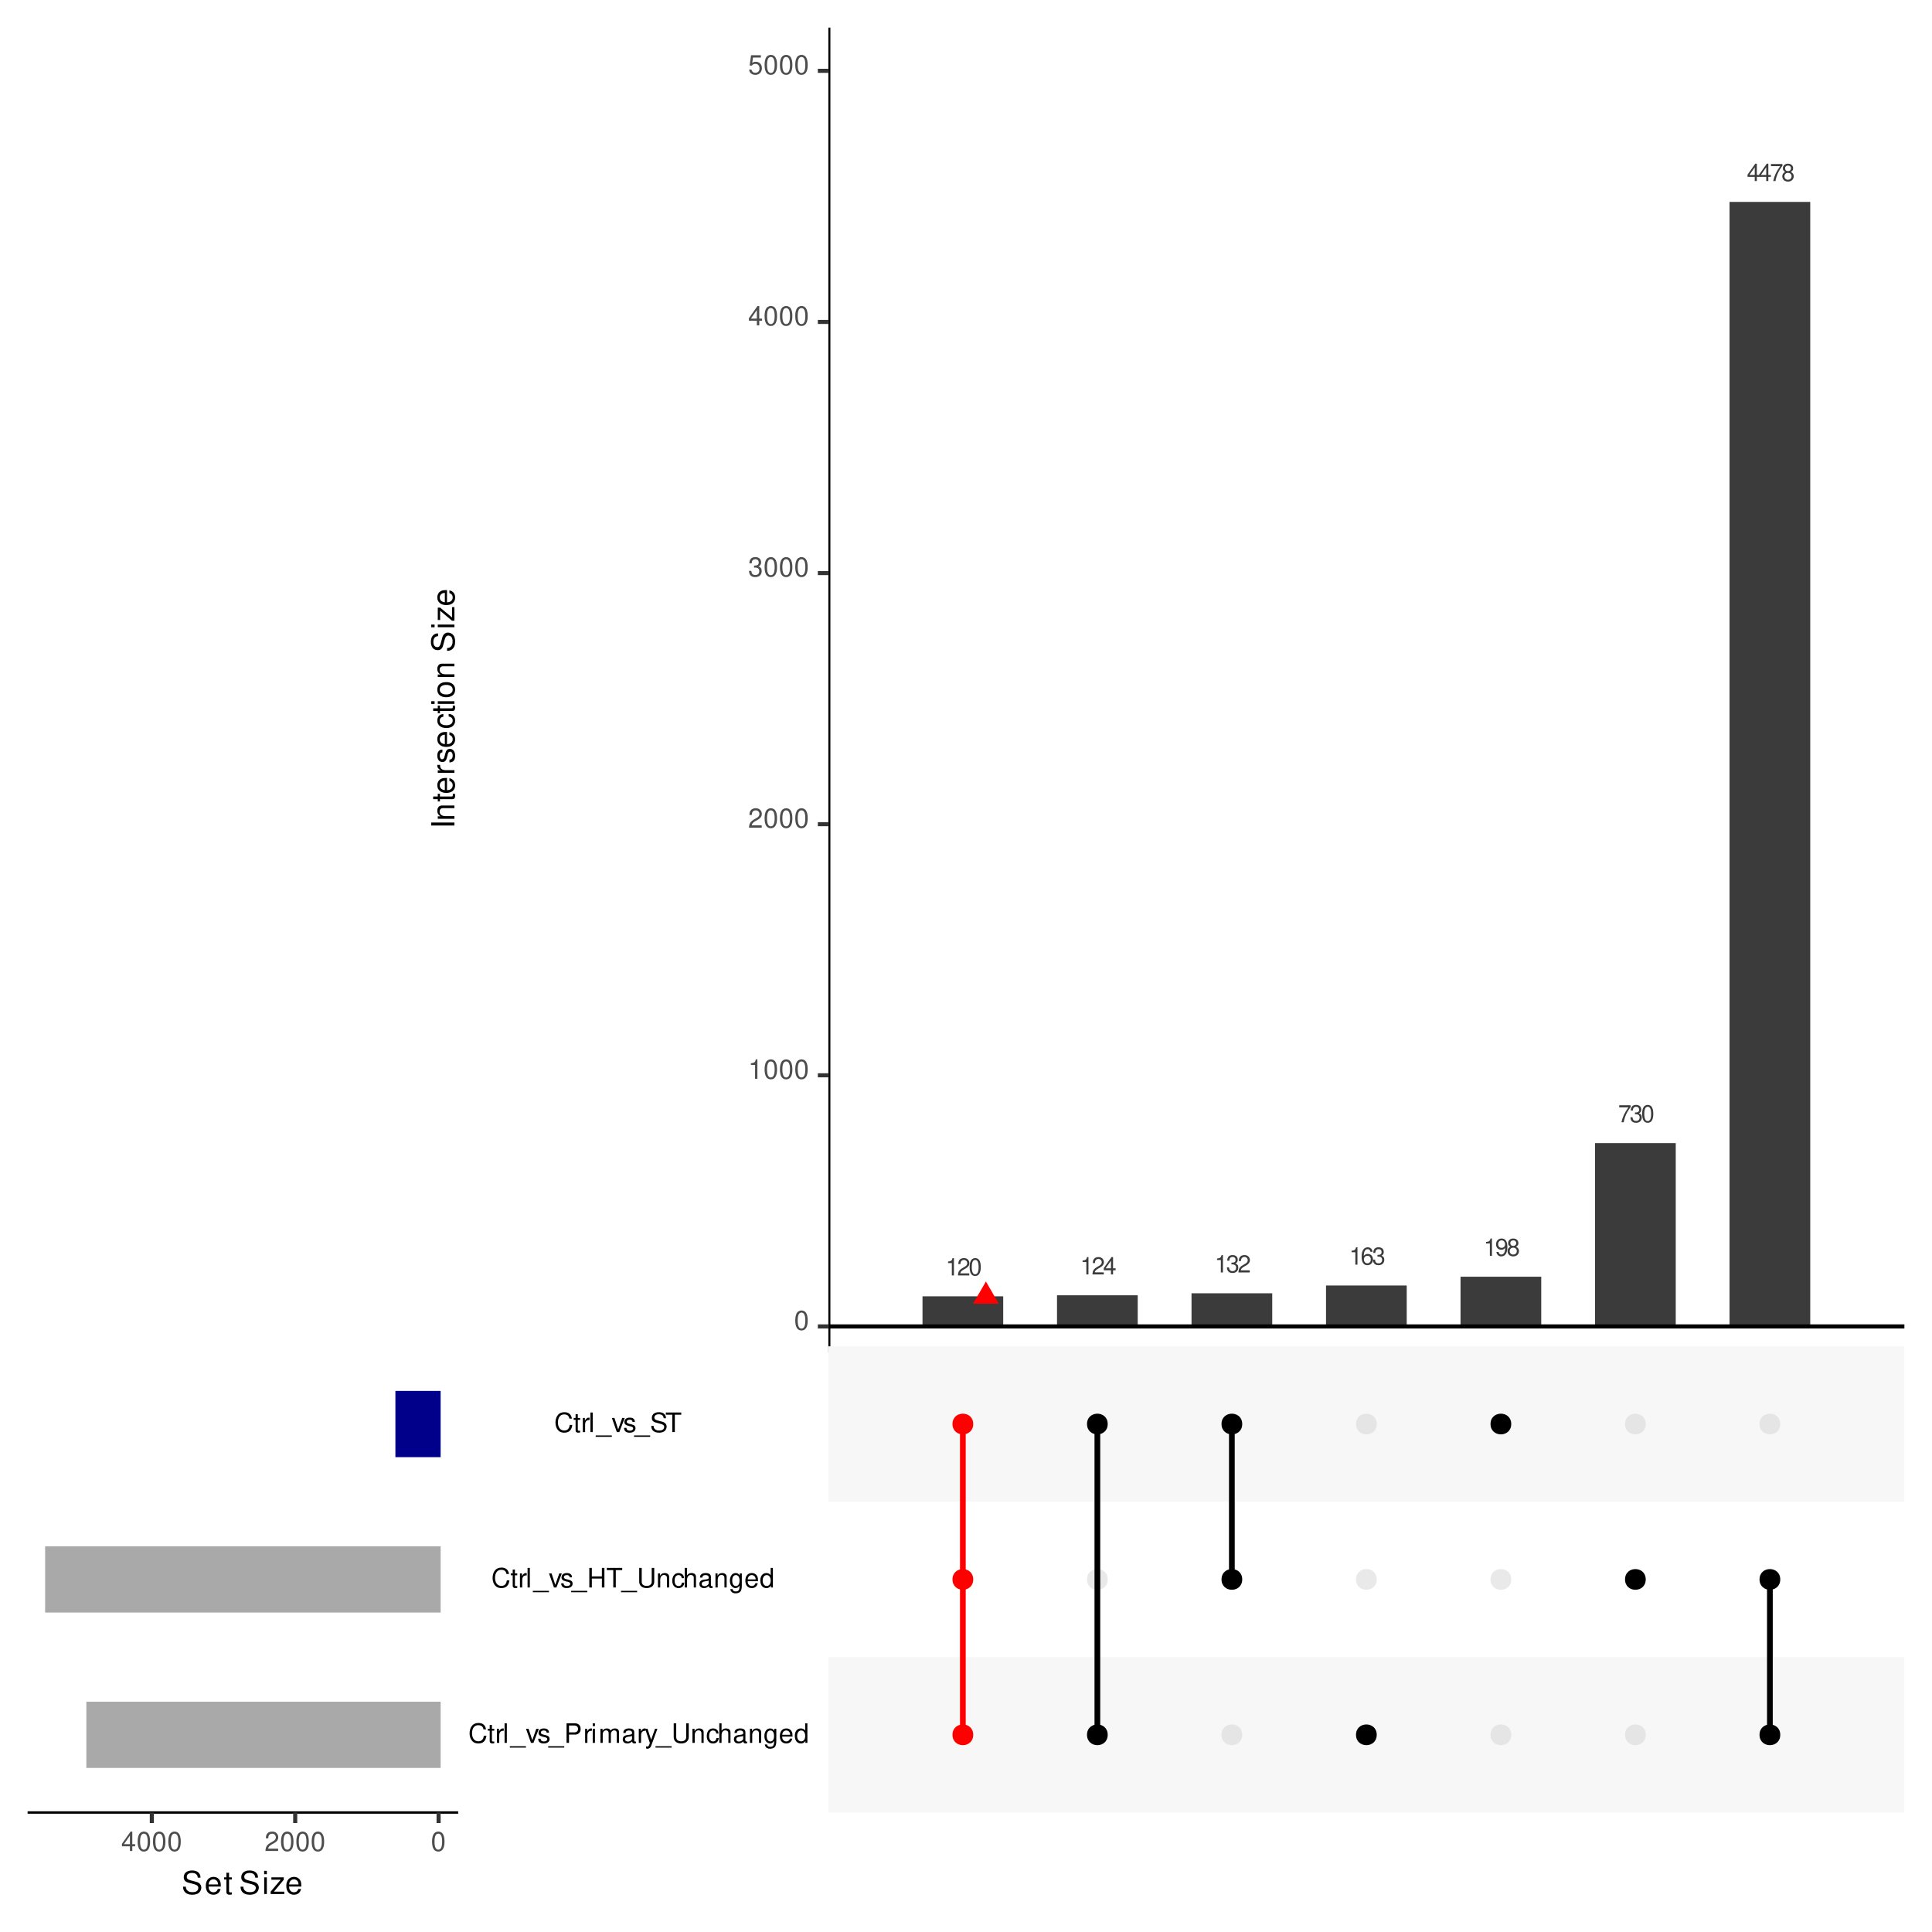 <?xml version="1.0" encoding="UTF-8"?>
<svg xmlns="http://www.w3.org/2000/svg" xmlns:xlink="http://www.w3.org/1999/xlink" width="504pt" height="504pt" viewBox="0 0 504 504" version="1.1">
<defs>
<g>
<symbol overflow="visible" id="glyph0-0">
<path style="stroke:none;" d=""/>
</symbol>
<symbol overflow="visible" id="glyph0-1">
<path style="stroke:none;" d="M 1.625 -3.234 L 1.625 0 L 2.172 0 L 2.172 -4.531 L 1.812 -4.531 C 1.609 -3.828 1.484 -3.734 0.641 -3.625 L 0.641 -3.234 Z M 1.625 -3.234 "/>
</symbol>
<symbol overflow="visible" id="glyph0-2">
<path style="stroke:none;" d="M 3.172 -0.547 L 0.828 -0.547 C 0.891 -0.922 1.094 -1.156 1.641 -1.484 L 2.266 -1.844 C 2.875 -2.188 3.203 -2.656 3.203 -3.203 C 3.203 -3.578 3.047 -3.938 2.781 -4.172 C 2.531 -4.422 2.203 -4.531 1.781 -4.531 C 1.219 -4.531 0.797 -4.328 0.547 -3.938 C 0.391 -3.703 0.328 -3.422 0.312 -2.969 L 0.859 -2.969 C 0.891 -3.266 0.922 -3.453 1 -3.609 C 1.141 -3.875 1.422 -4.047 1.766 -4.047 C 2.266 -4.047 2.641 -3.688 2.641 -3.203 C 2.641 -2.828 2.438 -2.516 2.031 -2.297 L 1.453 -1.953 C 0.531 -1.422 0.266 -1 0.219 0 L 3.172 0 Z M 3.172 -0.547 "/>
</symbol>
<symbol overflow="visible" id="glyph0-3">
<path style="stroke:none;" d="M 1.719 -4.531 C 1.312 -4.531 0.938 -4.344 0.703 -4.031 C 0.406 -3.641 0.266 -3.031 0.266 -2.188 C 0.266 -0.672 0.766 0.141 1.719 0.141 C 2.656 0.141 3.172 -0.672 3.172 -2.156 C 3.172 -3.031 3.031 -3.625 2.75 -4.031 C 2.516 -4.344 2.141 -4.531 1.719 -4.531 Z M 1.719 -4.047 C 2.312 -4.047 2.609 -3.438 2.609 -2.203 C 2.609 -0.922 2.328 -0.312 1.703 -0.312 C 1.125 -0.312 0.828 -0.938 0.828 -2.188 C 0.828 -3.438 1.125 -4.047 1.719 -4.047 Z M 1.719 -4.047 "/>
</symbol>
<symbol overflow="visible" id="glyph0-4">
<path style="stroke:none;" d="M 2.047 -1.094 L 2.047 0 L 2.594 0 L 2.594 -1.094 L 3.266 -1.094 L 3.266 -1.594 L 2.594 -1.594 L 2.594 -4.531 L 2.188 -4.531 L 0.172 -1.672 L 0.172 -1.094 Z M 2.047 -1.594 L 0.656 -1.594 L 2.047 -3.594 Z M 2.047 -1.594 "/>
</symbol>
<symbol overflow="visible" id="glyph0-5">
<path style="stroke:none;" d="M 1.391 -2.094 L 1.688 -2.094 C 2.281 -2.094 2.609 -1.797 2.609 -1.266 C 2.609 -0.688 2.266 -0.344 1.688 -0.344 C 1.078 -0.344 0.797 -0.656 0.75 -1.312 L 0.203 -1.312 C 0.219 -0.953 0.281 -0.719 0.391 -0.516 C 0.625 -0.078 1.062 0.141 1.672 0.141 C 2.578 0.141 3.172 -0.406 3.172 -1.266 C 3.172 -1.844 2.953 -2.156 2.422 -2.344 C 2.828 -2.516 3.031 -2.828 3.031 -3.281 C 3.031 -4.062 2.531 -4.531 1.688 -4.531 C 0.797 -4.531 0.312 -4.031 0.297 -3.062 L 0.844 -3.062 C 0.859 -3.344 0.875 -3.5 0.953 -3.641 C 1.078 -3.891 1.344 -4.047 1.688 -4.047 C 2.188 -4.047 2.469 -3.75 2.469 -3.266 C 2.469 -2.938 2.359 -2.75 2.125 -2.641 C 1.969 -2.578 1.766 -2.562 1.391 -2.547 Z M 1.391 -2.094 "/>
</symbol>
<symbol overflow="visible" id="glyph0-6">
<path style="stroke:none;" d="M 3.125 -3.359 C 3.016 -4.094 2.531 -4.531 1.859 -4.531 C 1.375 -4.531 0.938 -4.297 0.672 -3.891 C 0.391 -3.438 0.266 -2.891 0.266 -2.062 C 0.266 -1.297 0.375 -0.828 0.641 -0.422 C 0.891 -0.047 1.266 0.141 1.766 0.141 C 2.609 0.141 3.219 -0.484 3.219 -1.375 C 3.219 -2.203 2.656 -2.797 1.859 -2.797 C 1.422 -2.797 1.078 -2.625 0.828 -2.297 C 0.844 -3.422 1.188 -4.047 1.828 -4.047 C 2.219 -4.047 2.484 -3.797 2.562 -3.359 Z M 1.781 -2.312 C 2.312 -2.312 2.656 -1.938 2.656 -1.328 C 2.656 -0.766 2.281 -0.344 1.766 -0.344 C 1.25 -0.344 0.859 -0.781 0.859 -1.359 C 0.859 -1.922 1.234 -2.312 1.781 -2.312 Z M 1.781 -2.312 "/>
</symbol>
<symbol overflow="visible" id="glyph0-7">
<path style="stroke:none;" d="M 0.328 -1.031 C 0.438 -0.297 0.922 0.141 1.594 0.141 C 2.094 0.141 2.531 -0.094 2.781 -0.5 C 3.062 -0.953 3.188 -1.5 3.188 -2.312 C 3.188 -3.078 3.078 -3.562 2.812 -3.969 C 2.562 -4.328 2.188 -4.531 1.688 -4.531 C 0.844 -4.531 0.234 -3.891 0.234 -3.016 C 0.234 -2.188 0.797 -1.594 1.609 -1.594 C 2.031 -1.594 2.344 -1.75 2.625 -2.094 C 2.609 -0.969 2.266 -0.344 1.625 -0.344 C 1.234 -0.344 0.969 -0.594 0.891 -1.031 Z M 1.688 -4.047 C 2.203 -4.047 2.594 -3.609 2.594 -3.031 C 2.594 -2.469 2.219 -2.094 1.672 -2.094 C 1.141 -2.094 0.797 -2.469 0.797 -3.062 C 0.797 -3.641 1.172 -4.047 1.688 -4.047 Z M 1.688 -4.047 "/>
</symbol>
<symbol overflow="visible" id="glyph0-8">
<path style="stroke:none;" d="M 2.453 -2.391 C 2.906 -2.672 3.062 -2.891 3.062 -3.328 C 3.062 -4.031 2.516 -4.531 1.719 -4.531 C 0.938 -4.531 0.391 -4.031 0.391 -3.328 C 0.391 -2.891 0.531 -2.672 0.984 -2.391 C 0.484 -2.125 0.234 -1.766 0.234 -1.266 C 0.234 -0.438 0.844 0.141 1.719 0.141 C 2.594 0.141 3.219 -0.438 3.219 -1.266 C 3.219 -1.766 2.969 -2.125 2.453 -2.391 Z M 1.719 -4.047 C 2.188 -4.047 2.5 -3.766 2.5 -3.312 C 2.5 -2.875 2.188 -2.594 1.719 -2.594 C 1.25 -2.594 0.953 -2.875 0.953 -3.328 C 0.953 -3.766 1.25 -4.047 1.719 -4.047 Z M 1.719 -2.141 C 2.281 -2.141 2.656 -1.766 2.656 -1.25 C 2.656 -0.703 2.281 -0.344 1.703 -0.344 C 1.172 -0.344 0.797 -0.719 0.797 -1.234 C 0.797 -1.781 1.172 -2.141 1.719 -2.141 Z M 1.719 -2.141 "/>
</symbol>
<symbol overflow="visible" id="glyph0-9">
<path style="stroke:none;" d="M 3.266 -4.438 L 0.281 -4.438 L 0.281 -3.891 L 2.688 -3.891 C 1.625 -2.391 1.203 -1.453 0.859 0 L 1.453 0 C 1.703 -1.422 2.25 -2.641 3.266 -3.984 Z M 3.266 -4.438 "/>
</symbol>
<symbol overflow="visible" id="glyph1-0">
<path style="stroke:none;" d=""/>
</symbol>
<symbol overflow="visible" id="glyph1-1">
<path style="stroke:none;" d="M 1.922 -5.062 C 1.469 -5.062 1.047 -4.844 0.781 -4.516 C 0.469 -4.062 0.297 -3.391 0.297 -2.453 C 0.297 -0.734 0.859 0.156 1.922 0.156 C 2.969 0.156 3.547 -0.734 3.547 -2.406 C 3.547 -3.391 3.391 -4.047 3.062 -4.516 C 2.812 -4.859 2.391 -5.062 1.922 -5.062 Z M 1.922 -4.516 C 2.594 -4.516 2.922 -3.844 2.922 -2.469 C 2.922 -1.016 2.594 -0.344 1.906 -0.344 C 1.266 -0.344 0.938 -1.047 0.938 -2.438 C 0.938 -3.844 1.266 -4.516 1.922 -4.516 Z M 1.922 -4.516 "/>
</symbol>
<symbol overflow="visible" id="glyph1-2">
<path style="stroke:none;" d="M 1.812 -3.609 L 1.812 0 L 2.422 0 L 2.422 -5.062 L 2.016 -5.062 C 1.812 -4.281 1.672 -4.172 0.719 -4.047 L 0.719 -3.609 Z M 1.812 -3.609 "/>
</symbol>
<symbol overflow="visible" id="glyph1-3">
<path style="stroke:none;" d="M 3.547 -0.609 L 0.938 -0.609 C 1 -1.031 1.219 -1.297 1.828 -1.672 L 2.531 -2.062 C 3.219 -2.438 3.578 -2.969 3.578 -3.578 C 3.578 -4 3.406 -4.391 3.109 -4.672 C 2.828 -4.938 2.453 -5.062 1.984 -5.062 C 1.359 -5.062 0.891 -4.844 0.609 -4.406 C 0.438 -4.141 0.359 -3.828 0.344 -3.312 L 0.969 -3.312 C 0.984 -3.656 1.031 -3.859 1.109 -4.031 C 1.281 -4.328 1.594 -4.516 1.969 -4.516 C 2.531 -4.516 2.953 -4.109 2.953 -3.562 C 2.953 -3.156 2.719 -2.812 2.281 -2.562 L 1.625 -2.188 C 0.594 -1.594 0.297 -1.109 0.234 0 L 3.547 0 Z M 3.547 -0.609 "/>
</symbol>
<symbol overflow="visible" id="glyph1-4">
<path style="stroke:none;" d="M 1.547 -2.328 L 1.891 -2.328 C 2.562 -2.328 2.906 -2.016 2.906 -1.406 C 2.906 -0.766 2.531 -0.391 1.891 -0.391 C 1.219 -0.391 0.875 -0.734 0.844 -1.469 L 0.219 -1.469 C 0.25 -1.062 0.328 -0.797 0.438 -0.578 C 0.703 -0.078 1.188 0.156 1.859 0.156 C 2.891 0.156 3.547 -0.453 3.547 -1.406 C 3.547 -2.062 3.297 -2.406 2.703 -2.625 C 3.156 -2.812 3.391 -3.156 3.391 -3.672 C 3.391 -4.531 2.828 -5.062 1.891 -5.062 C 0.875 -5.062 0.344 -4.5 0.328 -3.438 L 0.938 -3.438 C 0.953 -3.734 0.984 -3.906 1.062 -4.062 C 1.203 -4.359 1.5 -4.516 1.891 -4.516 C 2.438 -4.516 2.766 -4.188 2.766 -3.641 C 2.766 -3.297 2.641 -3.078 2.359 -2.953 C 2.203 -2.891 1.969 -2.859 1.547 -2.844 Z M 1.547 -2.328 "/>
</symbol>
<symbol overflow="visible" id="glyph1-5">
<path style="stroke:none;" d="M 2.281 -1.219 L 2.281 0 L 2.906 0 L 2.906 -1.219 L 3.641 -1.219 L 3.641 -1.781 L 2.906 -1.781 L 2.906 -5.062 L 2.453 -5.062 L 0.203 -1.875 L 0.203 -1.219 Z M 2.281 -1.781 L 0.734 -1.781 L 2.281 -4.016 Z M 2.281 -1.781 "/>
</symbol>
<symbol overflow="visible" id="glyph1-6">
<path style="stroke:none;" d="M 3.328 -4.969 L 0.766 -4.969 L 0.406 -2.266 L 0.969 -2.266 C 1.25 -2.609 1.484 -2.719 1.891 -2.719 C 2.547 -2.719 2.969 -2.266 2.969 -1.531 C 2.969 -0.812 2.547 -0.391 1.875 -0.391 C 1.344 -0.391 1.016 -0.656 0.859 -1.219 L 0.25 -1.219 C 0.328 -0.812 0.406 -0.609 0.547 -0.438 C 0.828 -0.062 1.328 0.156 1.891 0.156 C 2.891 0.156 3.594 -0.562 3.594 -1.609 C 3.594 -2.594 2.938 -3.266 1.984 -3.266 C 1.641 -3.266 1.359 -3.172 1.078 -2.969 L 1.266 -4.359 L 3.328 -4.359 Z M 3.328 -4.969 "/>
</symbol>
<symbol overflow="visible" id="glyph1-7">
<path style="stroke:none;" d="M 4.641 -3.516 C 4.438 -4.641 3.781 -5.188 2.672 -5.188 C 1.984 -5.188 1.422 -4.969 1.047 -4.547 C 0.594 -4.047 0.344 -3.312 0.344 -2.484 C 0.344 -1.656 0.594 -0.938 1.078 -0.438 C 1.469 -0.031 1.969 0.156 2.641 0.156 C 3.891 0.156 4.578 -0.516 4.734 -1.859 L 4.062 -1.859 C 4.016 -1.516 3.938 -1.281 3.844 -1.078 C 3.625 -0.656 3.188 -0.406 2.641 -0.406 C 1.625 -0.406 0.984 -1.219 0.984 -2.5 C 0.984 -3.812 1.594 -4.609 2.594 -4.609 C 3 -4.609 3.391 -4.5 3.594 -4.297 C 3.781 -4.109 3.891 -3.906 3.969 -3.516 Z M 4.641 -3.516 "/>
</symbol>
<symbol overflow="visible" id="glyph1-8">
<path style="stroke:none;" d="M 1.781 -3.672 L 1.172 -3.672 L 1.172 -4.672 L 0.594 -4.672 L 0.594 -3.672 L 0.094 -3.672 L 0.094 -3.188 L 0.594 -3.188 L 0.594 -0.422 C 0.594 -0.047 0.844 0.156 1.297 0.156 C 1.453 0.156 1.578 0.141 1.781 0.109 L 1.781 -0.375 C 1.688 -0.359 1.609 -0.344 1.5 -0.344 C 1.25 -0.344 1.172 -0.422 1.172 -0.672 L 1.172 -3.188 L 1.781 -3.188 Z M 1.781 -3.672 "/>
</symbol>
<symbol overflow="visible" id="glyph1-9">
<path style="stroke:none;" d="M 0.484 -3.672 L 0.484 0 L 1.078 0 L 1.078 -1.906 C 1.078 -2.781 1.438 -3.172 2.25 -3.156 L 2.25 -3.75 C 2.156 -3.766 2.094 -3.766 2.016 -3.766 C 1.641 -3.766 1.359 -3.547 1.016 -3 L 1.016 -3.672 Z M 0.484 -3.672 "/>
</symbol>
<symbol overflow="visible" id="glyph1-10">
<path style="stroke:none;" d="M 1.062 -5.109 L 0.469 -5.109 L 0.469 0 L 1.062 0 Z M 1.062 -5.109 "/>
</symbol>
<symbol overflow="visible" id="glyph1-11">
<path style="stroke:none;" d="M 4.047 0.875 L -0.156 0.875 L -0.156 1.234 L 4.047 1.234 Z M 4.047 0.875 "/>
</symbol>
<symbol overflow="visible" id="glyph1-12">
<path style="stroke:none;" d="M 2 0 L 3.406 -3.672 L 2.75 -3.672 L 1.703 -0.688 L 0.734 -3.672 L 0.062 -3.672 L 1.359 0 Z M 2 0 "/>
</symbol>
<symbol overflow="visible" id="glyph1-13">
<path style="stroke:none;" d="M 3.062 -2.641 C 3.062 -3.359 2.578 -3.766 1.734 -3.766 C 0.875 -3.766 0.328 -3.328 0.328 -2.656 C 0.328 -2.078 0.625 -1.812 1.484 -1.594 L 2.031 -1.469 C 2.438 -1.359 2.609 -1.219 2.609 -0.953 C 2.609 -0.609 2.266 -0.375 1.75 -0.375 C 1.438 -0.375 1.172 -0.469 1.016 -0.625 C 0.938 -0.734 0.891 -0.828 0.859 -1.094 L 0.234 -1.094 C 0.266 -0.25 0.734 0.156 1.703 0.156 C 2.625 0.156 3.219 -0.297 3.219 -1 C 3.219 -1.547 2.906 -1.844 2.172 -2.016 L 1.609 -2.156 C 1.141 -2.266 0.938 -2.422 0.938 -2.688 C 0.938 -3.031 1.234 -3.234 1.719 -3.234 C 2.188 -3.234 2.438 -3.031 2.453 -2.641 Z M 3.062 -2.641 "/>
</symbol>
<symbol overflow="visible" id="glyph1-14">
<path style="stroke:none;" d="M 1.281 -2.156 L 2.891 -2.156 C 3.297 -2.156 3.609 -2.281 3.875 -2.531 C 4.188 -2.812 4.312 -3.141 4.312 -3.609 C 4.312 -4.562 3.75 -5.109 2.75 -5.109 L 0.641 -5.109 L 0.641 0 L 1.281 0 Z M 1.281 -2.734 L 1.281 -4.531 L 2.641 -4.531 C 3.266 -4.531 3.641 -4.188 3.641 -3.641 C 3.641 -3.078 3.266 -2.734 2.641 -2.734 Z M 1.281 -2.734 "/>
</symbol>
<symbol overflow="visible" id="glyph1-15">
<path style="stroke:none;" d="M 1.047 -3.672 L 0.469 -3.672 L 0.469 0 L 1.047 0 Z M 1.047 -5.109 L 0.469 -5.109 L 0.469 -4.375 L 1.047 -4.375 Z M 1.047 -5.109 "/>
</symbol>
<symbol overflow="visible" id="glyph1-16">
<path style="stroke:none;" d="M 0.484 -3.672 L 0.484 0 L 1.078 0 L 1.078 -2.297 C 1.078 -2.828 1.469 -3.266 1.938 -3.266 C 2.375 -3.266 2.625 -3 2.625 -2.531 L 2.625 0 L 3.203 0 L 3.203 -2.297 C 3.203 -2.828 3.594 -3.266 4.062 -3.266 C 4.5 -3.266 4.75 -2.984 4.75 -2.531 L 4.75 0 L 5.328 0 L 5.328 -2.75 C 5.328 -3.406 4.953 -3.766 4.266 -3.766 C 3.781 -3.766 3.484 -3.625 3.141 -3.219 C 2.922 -3.609 2.625 -3.766 2.156 -3.766 C 1.672 -3.766 1.344 -3.594 1.031 -3.156 L 1.031 -3.672 Z M 0.484 -3.672 "/>
</symbol>
<symbol overflow="visible" id="glyph1-17">
<path style="stroke:none;" d="M 3.75 -0.344 C 3.688 -0.328 3.656 -0.328 3.625 -0.328 C 3.422 -0.328 3.297 -0.438 3.297 -0.609 L 3.297 -2.766 C 3.297 -3.422 2.828 -3.766 1.922 -3.766 C 1.391 -3.766 0.953 -3.625 0.703 -3.344 C 0.531 -3.156 0.469 -2.953 0.453 -2.578 L 1.047 -2.578 C 1.094 -3.031 1.359 -3.234 1.906 -3.234 C 2.438 -3.234 2.719 -3.031 2.719 -2.688 L 2.719 -2.531 C 2.719 -2.281 2.594 -2.188 2.109 -2.125 C 1.281 -2.016 1.156 -2 0.938 -1.906 C 0.516 -1.719 0.297 -1.406 0.297 -0.922 C 0.297 -0.266 0.75 0.156 1.5 0.156 C 1.953 0.156 2.328 0 2.75 -0.375 C 2.781 0 2.969 0.156 3.344 0.156 C 3.469 0.156 3.547 0.141 3.75 0.094 Z M 2.719 -1.156 C 2.719 -0.953 2.672 -0.844 2.484 -0.672 C 2.25 -0.469 1.969 -0.344 1.625 -0.344 C 1.172 -0.344 0.906 -0.562 0.906 -0.938 C 0.906 -1.328 1.156 -1.516 1.781 -1.609 C 2.406 -1.688 2.531 -1.719 2.719 -1.812 Z M 2.719 -1.156 "/>
</symbol>
<symbol overflow="visible" id="glyph1-18">
<path style="stroke:none;" d="M 2.719 -3.672 L 1.703 -0.812 L 0.766 -3.672 L 0.141 -3.672 L 1.375 0.016 L 1.156 0.594 C 1.062 0.859 0.938 0.953 0.688 0.953 C 0.594 0.953 0.5 0.938 0.375 0.906 L 0.375 1.438 C 0.5 1.5 0.609 1.531 0.766 1.531 C 0.953 1.531 1.156 1.469 1.312 1.344 C 1.5 1.219 1.609 1.062 1.719 0.766 L 3.344 -3.672 Z M 2.719 -3.672 "/>
</symbol>
<symbol overflow="visible" id="glyph1-19">
<path style="stroke:none;" d="M 3.859 -5.109 L 3.859 -1.516 C 3.859 -0.828 3.359 -0.406 2.547 -0.406 C 2.172 -0.406 1.859 -0.5 1.609 -0.672 C 1.359 -0.875 1.25 -1.141 1.25 -1.516 L 1.25 -5.109 L 0.594 -5.109 L 0.594 -1.516 C 0.594 -0.484 1.344 0.156 2.547 0.156 C 3.75 0.156 4.516 -0.5 4.516 -1.516 L 4.516 -5.109 Z M 3.859 -5.109 "/>
</symbol>
<symbol overflow="visible" id="glyph1-20">
<path style="stroke:none;" d="M 0.484 -3.672 L 0.484 0 L 1.078 0 L 1.078 -2.016 C 1.078 -2.766 1.469 -3.266 2.078 -3.266 C 2.531 -3.266 2.828 -2.984 2.828 -2.547 L 2.828 0 L 3.406 0 L 3.406 -2.766 C 3.406 -3.375 2.953 -3.766 2.25 -3.766 C 1.703 -3.766 1.344 -3.562 1.031 -3.047 L 1.031 -3.672 Z M 0.484 -3.672 "/>
</symbol>
<symbol overflow="visible" id="glyph1-21">
<path style="stroke:none;" d="M 3.297 -2.438 C 3.266 -2.797 3.188 -3.031 3.047 -3.234 C 2.797 -3.562 2.359 -3.766 1.844 -3.766 C 0.859 -3.766 0.219 -2.984 0.219 -1.766 C 0.219 -0.594 0.844 0.156 1.844 0.156 C 2.719 0.156 3.266 -0.359 3.344 -1.266 L 2.75 -1.266 C 2.656 -0.672 2.359 -0.375 1.859 -0.375 C 1.219 -0.375 0.828 -0.906 0.828 -1.766 C 0.828 -2.688 1.203 -3.234 1.844 -3.234 C 2.328 -3.234 2.641 -2.953 2.703 -2.438 Z M 3.297 -2.438 "/>
</symbol>
<symbol overflow="visible" id="glyph1-22">
<path style="stroke:none;" d="M 0.484 -5.109 L 0.484 0 L 1.078 0 L 1.078 -2.016 C 1.078 -2.766 1.469 -3.266 2.062 -3.266 C 2.266 -3.266 2.438 -3.203 2.578 -3.094 C 2.75 -2.969 2.828 -2.797 2.828 -2.547 L 2.828 0 L 3.406 0 L 3.406 -2.766 C 3.406 -3.391 2.969 -3.766 2.25 -3.766 C 1.734 -3.766 1.406 -3.609 1.078 -3.156 L 1.078 -5.109 Z M 0.484 -5.109 "/>
</symbol>
<symbol overflow="visible" id="glyph1-23">
<path style="stroke:none;" d="M 2.828 -3.672 L 2.828 -3.141 C 2.531 -3.578 2.219 -3.766 1.75 -3.766 C 0.859 -3.766 0.25 -2.953 0.25 -1.766 C 0.25 -1.156 0.391 -0.703 0.703 -0.344 C 0.984 -0.016 1.328 0.156 1.703 0.156 C 2.156 0.156 2.469 -0.031 2.766 -0.5 L 2.766 -0.312 C 2.766 0.672 2.5 1.031 1.766 1.031 C 1.281 1.031 1.016 0.844 0.953 0.422 L 0.359 0.422 C 0.422 1.094 0.953 1.531 1.75 1.531 C 2.297 1.531 2.75 1.344 2.984 1.062 C 3.266 0.719 3.359 0.266 3.359 -0.609 L 3.359 -3.672 Z M 1.812 -3.234 C 2.422 -3.234 2.766 -2.719 2.766 -1.781 C 2.766 -0.891 2.422 -0.375 1.812 -0.375 C 1.203 -0.375 0.859 -0.906 0.859 -1.812 C 0.859 -2.703 1.203 -3.234 1.812 -3.234 Z M 1.812 -3.234 "/>
</symbol>
<symbol overflow="visible" id="glyph1-24">
<path style="stroke:none;" d="M 3.594 -1.641 C 3.594 -2.203 3.547 -2.531 3.438 -2.812 C 3.203 -3.406 2.641 -3.766 1.953 -3.766 C 0.938 -3.766 0.281 -3 0.281 -1.781 C 0.281 -0.578 0.906 0.156 1.953 0.156 C 2.781 0.156 3.359 -0.312 3.516 -1.109 L 2.922 -1.109 C 2.766 -0.625 2.438 -0.375 1.969 -0.375 C 1.594 -0.375 1.281 -0.547 1.078 -0.859 C 0.938 -1.062 0.891 -1.281 0.891 -1.641 Z M 0.906 -2.109 C 0.953 -2.797 1.359 -3.234 1.953 -3.234 C 2.547 -3.234 2.969 -2.766 2.969 -2.109 Z M 0.906 -2.109 "/>
</symbol>
<symbol overflow="visible" id="glyph1-25">
<path style="stroke:none;" d="M 3.469 -5.109 L 2.891 -5.109 L 2.891 -3.203 C 2.641 -3.578 2.25 -3.766 1.75 -3.766 C 0.812 -3.766 0.188 -3.016 0.188 -1.844 C 0.188 -0.609 0.781 0.156 1.781 0.156 C 2.281 0.156 2.625 -0.031 2.953 -0.484 L 2.953 0 L 3.469 0 Z M 1.859 -3.234 C 2.484 -3.234 2.891 -2.672 2.891 -1.797 C 2.891 -0.938 2.484 -0.391 1.859 -0.391 C 1.219 -0.391 0.797 -0.953 0.797 -1.812 C 0.797 -2.656 1.219 -3.234 1.859 -3.234 Z M 1.859 -3.234 "/>
</symbol>
<symbol overflow="visible" id="glyph1-26">
<path style="stroke:none;" d="M 3.859 -2.328 L 3.859 0 L 4.516 0 L 4.516 -5.109 L 3.859 -5.109 L 3.859 -2.891 L 1.234 -2.891 L 1.234 -5.109 L 0.578 -5.109 L 0.578 0 L 1.234 0 L 1.234 -2.328 Z M 3.859 -2.328 "/>
</symbol>
<symbol overflow="visible" id="glyph1-27">
<path style="stroke:none;" d="M 2.484 -4.531 L 4.156 -4.531 L 4.156 -5.109 L 0.141 -5.109 L 0.141 -4.531 L 1.828 -4.531 L 1.828 0 L 2.484 0 Z M 2.484 -4.531 "/>
</symbol>
<symbol overflow="visible" id="glyph1-28">
<path style="stroke:none;" d="M 4.172 -3.609 C 4.172 -3.953 4.156 -4.047 4.031 -4.297 C 3.766 -4.875 3.156 -5.188 2.297 -5.188 C 1.188 -5.188 0.484 -4.609 0.484 -3.688 C 0.484 -3.062 0.812 -2.672 1.484 -2.5 L 2.766 -2.156 C 3.406 -2 3.703 -1.734 3.703 -1.344 C 3.703 -1.062 3.547 -0.781 3.328 -0.625 C 3.125 -0.484 2.812 -0.406 2.391 -0.406 C 1.828 -0.406 1.469 -0.547 1.219 -0.844 C 1.031 -1.062 0.938 -1.312 0.953 -1.625 L 0.344 -1.625 C 0.344 -1.156 0.438 -0.844 0.641 -0.562 C 0.984 -0.078 1.578 0.156 2.359 0.156 C 2.969 0.156 3.453 0.016 3.781 -0.234 C 4.125 -0.5 4.344 -0.953 4.344 -1.406 C 4.344 -2.031 3.953 -2.484 3.266 -2.688 L 1.984 -3.031 C 1.359 -3.188 1.141 -3.391 1.141 -3.781 C 1.141 -4.297 1.594 -4.641 2.281 -4.641 C 3.094 -4.641 3.547 -4.281 3.562 -3.609 Z M 4.172 -3.609 "/>
</symbol>
<symbol overflow="visible" id="glyph2-0">
<path style="stroke:none;" d=""/>
</symbol>
<symbol overflow="visible" id="glyph2-1">
<path style="stroke:none;" d="M -6.047 -1.609 L -6.047 -0.828 L 0 -0.828 L 0 -1.609 Z M -6.047 -1.609 "/>
</symbol>
<symbol overflow="visible" id="glyph2-2">
<path style="stroke:none;" d="M -4.344 -0.578 L 0 -0.578 L 0 -1.281 L -2.391 -1.281 C -3.281 -1.281 -3.859 -1.75 -3.859 -2.453 C -3.859 -3 -3.531 -3.359 -3.016 -3.359 L 0 -3.359 L 0 -4.047 L -3.281 -4.047 C -4 -4.047 -4.469 -3.5 -4.469 -2.656 C -4.469 -2.016 -4.219 -1.594 -3.625 -1.219 L -4.344 -1.219 Z M -4.344 -0.578 "/>
</symbol>
<symbol overflow="visible" id="glyph2-3">
<path style="stroke:none;" d="M -4.344 -2.109 L -4.344 -1.391 L -5.547 -1.391 L -5.547 -0.703 L -4.344 -0.703 L -4.344 -0.109 L -3.781 -0.109 L -3.781 -0.703 L -0.5 -0.703 C -0.047 -0.703 0.188 -1 0.188 -1.547 C 0.188 -1.719 0.172 -1.875 0.125 -2.109 L -0.453 -2.109 C -0.422 -2.016 -0.422 -1.922 -0.422 -1.781 C -0.422 -1.484 -0.5 -1.391 -0.812 -1.391 L -3.781 -1.391 L -3.781 -2.109 Z M -4.344 -2.109 "/>
</symbol>
<symbol overflow="visible" id="glyph2-4">
<path style="stroke:none;" d="M -1.938 -4.25 C -2.609 -4.25 -3 -4.203 -3.328 -4.078 C -4.047 -3.797 -4.469 -3.141 -4.469 -2.328 C -4.469 -1.109 -3.547 -0.328 -2.109 -0.328 C -0.688 -0.328 0.188 -1.078 0.188 -2.312 C 0.188 -3.297 -0.375 -3.984 -1.312 -4.172 L -1.312 -3.469 C -0.75 -3.281 -0.453 -2.891 -0.453 -2.328 C -0.453 -1.891 -0.641 -1.516 -1.016 -1.281 C -1.266 -1.125 -1.516 -1.062 -1.938 -1.047 Z M -2.5 -1.062 C -3.312 -1.125 -3.828 -1.625 -3.828 -2.312 C -3.828 -3.016 -3.281 -3.516 -2.5 -3.516 Z M -2.5 -1.062 "/>
</symbol>
<symbol overflow="visible" id="glyph2-5">
<path style="stroke:none;" d="M -4.344 -0.578 L 0 -0.578 L 0 -1.266 L -2.25 -1.266 C -3.297 -1.281 -3.766 -1.703 -3.734 -2.656 L -4.453 -2.656 C -4.469 -2.547 -4.469 -2.484 -4.469 -2.391 C -4.469 -1.953 -4.203 -1.609 -3.562 -1.219 L -4.344 -1.219 Z M -4.344 -0.578 "/>
</symbol>
<symbol overflow="visible" id="glyph2-6">
<path style="stroke:none;" d="M -3.141 -3.641 C -3.984 -3.625 -4.469 -3.062 -4.469 -2.062 C -4.469 -1.047 -3.953 -0.391 -3.141 -0.391 C -2.469 -0.391 -2.141 -0.734 -1.891 -1.766 L -1.734 -2.422 C -1.625 -2.891 -1.438 -3.094 -1.141 -3.094 C -0.719 -3.094 -0.453 -2.688 -0.453 -2.078 C -0.453 -1.703 -0.562 -1.391 -0.734 -1.219 C -0.859 -1.109 -0.984 -1.047 -1.297 -1.016 L -1.297 -0.281 C -0.297 -0.312 0.188 -0.875 0.188 -2.016 C 0.188 -3.109 -0.344 -3.812 -1.188 -3.812 C -1.828 -3.812 -2.188 -3.438 -2.391 -2.578 L -2.562 -1.922 C -2.688 -1.359 -2.875 -1.109 -3.172 -1.109 C -3.578 -1.109 -3.828 -1.469 -3.828 -2.031 C -3.828 -2.594 -3.594 -2.891 -3.141 -2.906 Z M -3.141 -3.641 "/>
</symbol>
<symbol overflow="visible" id="glyph2-7">
<path style="stroke:none;" d="M -2.891 -3.906 C -3.312 -3.875 -3.578 -3.781 -3.828 -3.625 C -4.234 -3.312 -4.469 -2.797 -4.469 -2.188 C -4.469 -1.016 -3.547 -0.25 -2.094 -0.25 C -0.703 -0.25 0.188 -1 0.188 -2.188 C 0.188 -3.219 -0.438 -3.875 -1.5 -3.953 L -1.5 -3.266 C -0.797 -3.141 -0.453 -2.781 -0.453 -2.203 C -0.453 -1.438 -1.062 -0.984 -2.094 -0.984 C -3.188 -0.984 -3.828 -1.422 -3.828 -2.188 C -3.828 -2.766 -3.5 -3.125 -2.891 -3.203 Z M -2.891 -3.906 "/>
</symbol>
<symbol overflow="visible" id="glyph2-8">
<path style="stroke:none;" d="M -4.344 -1.25 L -4.344 -0.562 L 0 -0.562 L 0 -1.25 Z M -6.047 -1.25 L -6.047 -0.547 L -5.172 -0.547 L -5.172 -1.25 Z M -6.047 -1.25 "/>
</symbol>
<symbol overflow="visible" id="glyph2-9">
<path style="stroke:none;" d="M -4.469 -2.25 C -4.469 -1.031 -3.594 -0.297 -2.141 -0.297 C -0.672 -0.297 0.188 -1.031 0.188 -2.266 C 0.188 -3.5 -0.688 -4.234 -2.109 -4.234 C -3.625 -4.234 -4.469 -3.516 -4.469 -2.25 Z M -3.828 -2.266 C -3.828 -3.047 -3.188 -3.516 -2.109 -3.516 C -1.094 -3.516 -0.453 -3.031 -0.453 -2.266 C -0.453 -1.5 -1.094 -1.016 -2.141 -1.016 C -3.188 -1.016 -3.828 -1.5 -3.828 -2.266 Z M -3.828 -2.266 "/>
</symbol>
<symbol overflow="visible" id="glyph2-10">
<path style="stroke:none;" d=""/>
</symbol>
<symbol overflow="visible" id="glyph2-11">
<path style="stroke:none;" d="M -4.266 -4.938 C -4.688 -4.938 -4.797 -4.922 -5.094 -4.781 C -5.781 -4.453 -6.141 -3.75 -6.141 -2.734 C -6.141 -1.406 -5.469 -0.578 -4.375 -0.578 C -3.641 -0.578 -3.172 -0.969 -2.969 -1.766 L -2.562 -3.266 C -2.359 -4.047 -2.062 -4.375 -1.578 -4.375 C -1.266 -4.375 -0.922 -4.203 -0.75 -3.953 C -0.578 -3.703 -0.484 -3.328 -0.484 -2.844 C -0.484 -2.172 -0.641 -1.734 -1 -1.438 C -1.266 -1.219 -1.547 -1.125 -1.922 -1.125 L -1.922 -0.391 C -1.375 -0.406 -1 -0.516 -0.672 -0.75 C -0.094 -1.172 0.188 -1.859 0.188 -2.781 C 0.188 -3.516 0.031 -4.094 -0.281 -4.484 C -0.594 -4.891 -1.141 -5.156 -1.656 -5.156 C -2.406 -5.156 -2.953 -4.688 -3.172 -3.859 L -3.578 -2.344 C -3.781 -1.625 -4.016 -1.359 -4.484 -1.359 C -5.094 -1.359 -5.5 -1.891 -5.5 -2.703 C -5.5 -3.672 -5.062 -4.203 -4.266 -4.219 Z M -4.266 -4.938 "/>
</symbol>
<symbol overflow="visible" id="glyph2-12">
<path style="stroke:none;" d="M -4.344 -3.672 L -4.344 -0.438 L -3.734 -0.438 L -3.734 -2.859 L -0.625 -0.25 L 0 -0.25 L 0 -3.797 L -0.609 -3.797 L -0.609 -1.094 L -3.734 -3.672 Z M -4.344 -3.672 "/>
</symbol>
<symbol overflow="visible" id="glyph3-0">
<path style="stroke:none;" d=""/>
</symbol>
<symbol overflow="visible" id="glyph3-1">
<path style="stroke:none;" d="M 4.938 -4.266 C 4.938 -4.688 4.922 -4.797 4.781 -5.094 C 4.453 -5.781 3.75 -6.141 2.734 -6.141 C 1.406 -6.141 0.578 -5.469 0.578 -4.375 C 0.578 -3.641 0.969 -3.172 1.766 -2.969 L 3.266 -2.562 C 4.047 -2.359 4.375 -2.062 4.375 -1.578 C 4.375 -1.266 4.203 -0.922 3.953 -0.75 C 3.703 -0.578 3.328 -0.484 2.844 -0.484 C 2.172 -0.484 1.734 -0.641 1.438 -1 C 1.219 -1.266 1.125 -1.547 1.125 -1.922 L 0.391 -1.922 C 0.406 -1.375 0.516 -1 0.75 -0.672 C 1.172 -0.094 1.859 0.188 2.781 0.188 C 3.516 0.188 4.094 0.031 4.484 -0.281 C 4.891 -0.594 5.156 -1.141 5.156 -1.656 C 5.156 -2.406 4.688 -2.953 3.859 -3.172 L 2.344 -3.578 C 1.625 -3.781 1.359 -4.016 1.359 -4.484 C 1.359 -5.094 1.891 -5.5 2.703 -5.5 C 3.672 -5.5 4.203 -5.062 4.219 -4.266 Z M 4.938 -4.266 "/>
</symbol>
<symbol overflow="visible" id="glyph3-2">
<path style="stroke:none;" d="M 4.25 -1.938 C 4.25 -2.609 4.203 -3 4.078 -3.328 C 3.797 -4.047 3.141 -4.469 2.328 -4.469 C 1.109 -4.469 0.328 -3.547 0.328 -2.109 C 0.328 -0.688 1.078 0.188 2.312 0.188 C 3.297 0.188 3.984 -0.375 4.172 -1.312 L 3.469 -1.312 C 3.281 -0.75 2.891 -0.453 2.328 -0.453 C 1.891 -0.453 1.516 -0.641 1.281 -1.016 C 1.125 -1.266 1.062 -1.516 1.047 -1.938 Z M 1.062 -2.5 C 1.125 -3.312 1.625 -3.828 2.312 -3.828 C 3.016 -3.828 3.516 -3.281 3.516 -2.5 Z M 1.062 -2.5 "/>
</symbol>
<symbol overflow="visible" id="glyph3-3">
<path style="stroke:none;" d="M 2.109 -4.344 L 1.391 -4.344 L 1.391 -5.547 L 0.703 -5.547 L 0.703 -4.344 L 0.109 -4.344 L 0.109 -3.781 L 0.703 -3.781 L 0.703 -0.5 C 0.703 -0.047 1 0.188 1.547 0.188 C 1.719 0.188 1.875 0.172 2.109 0.125 L 2.109 -0.453 C 2.016 -0.422 1.922 -0.422 1.781 -0.422 C 1.484 -0.422 1.391 -0.5 1.391 -0.812 L 1.391 -3.781 L 2.109 -3.781 Z M 2.109 -4.344 "/>
</symbol>
<symbol overflow="visible" id="glyph3-4">
<path style="stroke:none;" d=""/>
</symbol>
<symbol overflow="visible" id="glyph3-5">
<path style="stroke:none;" d="M 1.25 -4.344 L 0.562 -4.344 L 0.562 0 L 1.25 0 Z M 1.25 -6.047 L 0.547 -6.047 L 0.547 -5.172 L 1.25 -5.172 Z M 1.25 -6.047 "/>
</symbol>
<symbol overflow="visible" id="glyph3-6">
<path style="stroke:none;" d="M 3.672 -4.344 L 0.438 -4.344 L 0.438 -3.734 L 2.859 -3.734 L 0.25 -0.625 L 0.25 0 L 3.797 0 L 3.797 -0.609 L 1.094 -0.609 L 3.672 -3.734 Z M 3.672 -4.344 "/>
</symbol>
</g>
<clipPath id="clip1">
  <path d="M 100.801 0 L 504 0 L 504 352.801 L 100.801 352.801 Z M 100.801 0 "/>
</clipPath>
<clipPath id="clip2">
  <path d="M 216.09 7.199 L 496.797 7.199 L 496.797 362.16 L 216.09 362.16 Z M 216.09 7.199 "/>
</clipPath>
<clipPath id="clip3">
  <path d="M 216.09 313 L 496.797 313 L 496.797 314 L 216.09 314 Z M 216.09 313 "/>
</clipPath>
<clipPath id="clip4">
  <path d="M 216.09 247 L 496.797 247 L 496.797 249 L 216.09 249 Z M 216.09 247 "/>
</clipPath>
<clipPath id="clip5">
  <path d="M 216.09 181 L 496.797 181 L 496.797 183 L 216.09 183 Z M 216.09 181 "/>
</clipPath>
<clipPath id="clip6">
  <path d="M 216.09 116 L 496.797 116 L 496.797 118 L 216.09 118 Z M 216.09 116 "/>
</clipPath>
<clipPath id="clip7">
  <path d="M 216.09 50 L 496.797 50 L 496.797 52 L 216.09 52 Z M 216.09 50 "/>
</clipPath>
<clipPath id="clip8">
  <path d="M 216.09 345 L 496.797 345 L 496.797 347 L 216.09 347 Z M 216.09 345 "/>
</clipPath>
<clipPath id="clip9">
  <path d="M 216.09 279 L 496.797 279 L 496.797 282 L 216.09 282 Z M 216.09 279 "/>
</clipPath>
<clipPath id="clip10">
  <path d="M 216.09 214 L 496.797 214 L 496.797 216 L 216.09 216 Z M 216.09 214 "/>
</clipPath>
<clipPath id="clip11">
  <path d="M 216.09 148 L 496.797 148 L 496.797 151 L 216.09 151 Z M 216.09 148 "/>
</clipPath>
<clipPath id="clip12">
  <path d="M 216.09 83 L 496.797 83 L 496.797 85 L 216.09 85 Z M 216.09 83 "/>
</clipPath>
<clipPath id="clip13">
  <path d="M 216.09 17 L 496.797 17 L 496.797 20 L 216.09 20 Z M 216.09 17 "/>
</clipPath>
<clipPath id="clip14">
  <path d="M 216.09 7.199 L 217 7.199 L 217 362.16 L 216.09 362.16 Z M 216.09 7.199 "/>
</clipPath>
<clipPath id="clip15">
  <path d="M 216.09 345 L 496.797 345 L 496.797 347 L 216.09 347 Z M 216.09 345 "/>
</clipPath>
<clipPath id="clip16">
  <path d="M 100.801 352.801 L 504 352.801 L 504 504 L 100.801 504 Z M 100.801 352.801 "/>
</clipPath>
<clipPath id="clip17">
  <path d="M 216.09 351.215 L 496.797 351.215 L 496.797 472.828 L 216.09 472.828 Z M 216.09 351.215 "/>
</clipPath>
<clipPath id="clip18">
  <path d="M 216.09 432 L 496.797 432 L 496.797 472.828 L 216.09 472.828 Z M 216.09 432 "/>
</clipPath>
<clipPath id="clip19">
  <path d="M 216.09 351.215 L 496.797 351.215 L 496.797 392 L 216.09 392 Z M 216.09 351.215 "/>
</clipPath>
<clipPath id="clip20">
  <path d="M 0 352.801 L 100.801 352.801 L 100.801 504 L 0 504 Z M 0 352.801 "/>
</clipPath>
<clipPath id="clip21">
  <path d="M 7.199 351.215 L 119.52 351.215 L 119.52 472.828 L 7.199 472.828 Z M 7.199 351.215 "/>
</clipPath>
</defs>
<g id="surface1">
<rect x="0" y="0" width="504" height="504" style="fill:rgb(100%,100%,100%);fill-opacity:1;stroke:none;"/>
<g clip-path="url(#clip1)" clip-rule="nonzero">
<path style="fill-rule:nonzero;fill:rgb(100%,100%,100%);fill-opacity:1;stroke-width:1.067;stroke-linecap:round;stroke-linejoin:round;stroke:rgb(100%,100%,100%);stroke-opacity:1;stroke-miterlimit:10;" d="M 100.801 352.801 L 504 352.801 L 504 0 L 100.801 0 Z M 100.801 352.801 "/>
</g>
<g clip-path="url(#clip2)" clip-rule="nonzero">
<path style=" stroke:none;fill-rule:nonzero;fill:rgb(100%,100%,100%);fill-opacity:1;" d="M 216.09 362.16 L 496.797 362.16 L 496.797 7.199 L 216.09 7.199 Z M 216.09 362.16 "/>
</g>
<g clip-path="url(#clip3)" clip-rule="nonzero">
<path style="fill:none;stroke-width:0.533;stroke-linecap:butt;stroke-linejoin:round;stroke:rgb(100%,100%,100%);stroke-opacity:1;stroke-miterlimit:10;" d="M 216.09 313.27 L 496.801 313.27 "/>
</g>
<g clip-path="url(#clip4)" clip-rule="nonzero">
<path style="fill:none;stroke-width:0.533;stroke-linecap:butt;stroke-linejoin:round;stroke:rgb(100%,100%,100%);stroke-opacity:1;stroke-miterlimit:10;" d="M 216.09 247.762 L 496.801 247.762 "/>
</g>
<g clip-path="url(#clip5)" clip-rule="nonzero">
<path style="fill:none;stroke-width:0.533;stroke-linecap:butt;stroke-linejoin:round;stroke:rgb(100%,100%,100%);stroke-opacity:1;stroke-miterlimit:10;" d="M 216.09 182.25 L 496.801 182.25 "/>
</g>
<g clip-path="url(#clip6)" clip-rule="nonzero">
<path style="fill:none;stroke-width:0.533;stroke-linecap:butt;stroke-linejoin:round;stroke:rgb(100%,100%,100%);stroke-opacity:1;stroke-miterlimit:10;" d="M 216.09 116.738 L 496.801 116.738 "/>
</g>
<g clip-path="url(#clip7)" clip-rule="nonzero">
<path style="fill:none;stroke-width:0.533;stroke-linecap:butt;stroke-linejoin:round;stroke:rgb(100%,100%,100%);stroke-opacity:1;stroke-miterlimit:10;" d="M 216.09 51.23 L 496.801 51.23 "/>
</g>
<g clip-path="url(#clip8)" clip-rule="nonzero">
<path style="fill:none;stroke-width:1.067;stroke-linecap:butt;stroke-linejoin:round;stroke:rgb(100%,100%,100%);stroke-opacity:1;stroke-miterlimit:10;" d="M 216.09 346.027 L 496.801 346.027 "/>
</g>
<g clip-path="url(#clip9)" clip-rule="nonzero">
<path style="fill:none;stroke-width:1.067;stroke-linecap:butt;stroke-linejoin:round;stroke:rgb(100%,100%,100%);stroke-opacity:1;stroke-miterlimit:10;" d="M 216.09 280.516 L 496.801 280.516 "/>
</g>
<g clip-path="url(#clip10)" clip-rule="nonzero">
<path style="fill:none;stroke-width:1.067;stroke-linecap:butt;stroke-linejoin:round;stroke:rgb(100%,100%,100%);stroke-opacity:1;stroke-miterlimit:10;" d="M 216.09 215.004 L 496.801 215.004 "/>
</g>
<g clip-path="url(#clip11)" clip-rule="nonzero">
<path style="fill:none;stroke-width:1.067;stroke-linecap:butt;stroke-linejoin:round;stroke:rgb(100%,100%,100%);stroke-opacity:1;stroke-miterlimit:10;" d="M 216.09 149.496 L 496.801 149.496 "/>
</g>
<g clip-path="url(#clip12)" clip-rule="nonzero">
<path style="fill:none;stroke-width:1.067;stroke-linecap:butt;stroke-linejoin:round;stroke:rgb(100%,100%,100%);stroke-opacity:1;stroke-miterlimit:10;" d="M 216.09 83.984 L 496.801 83.984 "/>
</g>
<g clip-path="url(#clip13)" clip-rule="nonzero">
<path style="fill:none;stroke-width:1.067;stroke-linecap:butt;stroke-linejoin:round;stroke:rgb(100%,100%,100%);stroke-opacity:1;stroke-miterlimit:10;" d="M 216.09 18.473 L 496.801 18.473 "/>
</g>
<path style=" stroke:none;fill-rule:nonzero;fill:rgb(23.137%,23.137%,23.137%);fill-opacity:1;" d="M 240.652 346.027 L 261.707 346.027 L 261.707 338.168 L 240.652 338.168 Z M 240.652 346.027 "/>
<path style=" stroke:none;fill-rule:nonzero;fill:rgb(23.137%,23.137%,23.137%);fill-opacity:1;" d="M 275.742 346.027 L 296.797 346.027 L 296.797 337.902 L 275.742 337.902 Z M 275.742 346.027 "/>
<path style=" stroke:none;fill-rule:nonzero;fill:rgb(23.137%,23.137%,23.137%);fill-opacity:1;" d="M 310.832 346.027 L 331.887 346.027 L 331.887 337.379 L 310.832 337.379 Z M 310.832 346.027 "/>
<path style=" stroke:none;fill-rule:nonzero;fill:rgb(23.137%,23.137%,23.137%);fill-opacity:1;" d="M 345.918 346.027 L 366.973 346.027 L 366.973 335.348 L 345.918 335.348 Z M 345.918 346.027 "/>
<path style=" stroke:none;fill-rule:nonzero;fill:rgb(23.137%,23.137%,23.137%);fill-opacity:1;" d="M 381.008 346.027 L 402.062 346.027 L 402.062 333.055 L 381.008 333.055 Z M 381.008 346.027 "/>
<path style=" stroke:none;fill-rule:nonzero;fill:rgb(23.137%,23.137%,23.137%);fill-opacity:1;" d="M 416.098 346.027 L 437.152 346.027 L 437.152 298.203 L 416.098 298.203 Z M 416.098 346.027 "/>
<path style=" stroke:none;fill-rule:nonzero;fill:rgb(23.137%,23.137%,23.137%);fill-opacity:1;" d="M 451.184 346.027 L 472.238 346.027 L 472.238 52.672 L 451.184 52.672 Z M 451.184 346.027 "/>
<g style="fill:rgb(23.137%,23.137%,23.137%);fill-opacity:1;">
  <use xlink:href="#glyph0-1" x="246.68" y="332.727"/>
  <use xlink:href="#glyph0-2" x="249.68" y="332.727"/>
  <use xlink:href="#glyph0-3" x="252.68" y="332.727"/>
</g>
<g style="fill:rgb(23.137%,23.137%,23.137%);fill-opacity:1;">
  <use xlink:href="#glyph0-1" x="281.77" y="332.465"/>
  <use xlink:href="#glyph0-2" x="284.77" y="332.465"/>
  <use xlink:href="#glyph0-4" x="287.77" y="332.465"/>
</g>
<g style="fill:rgb(23.137%,23.137%,23.137%);fill-opacity:1;">
  <use xlink:href="#glyph0-1" x="316.855" y="331.941"/>
  <use xlink:href="#glyph0-5" x="319.855" y="331.941"/>
  <use xlink:href="#glyph0-2" x="322.855" y="331.941"/>
</g>
<g style="fill:rgb(23.137%,23.137%,23.137%);fill-opacity:1;">
  <use xlink:href="#glyph0-1" x="351.945" y="329.91"/>
  <use xlink:href="#glyph0-6" x="354.945" y="329.91"/>
  <use xlink:href="#glyph0-5" x="357.945" y="329.91"/>
</g>
<g style="fill:rgb(23.137%,23.137%,23.137%);fill-opacity:1;">
  <use xlink:href="#glyph0-1" x="387.035" y="327.617"/>
  <use xlink:href="#glyph0-7" x="390.035" y="327.617"/>
  <use xlink:href="#glyph0-8" x="393.035" y="327.617"/>
</g>
<g style="fill:rgb(23.137%,23.137%,23.137%);fill-opacity:1;">
  <use xlink:href="#glyph0-9" x="422.121" y="292.766"/>
  <use xlink:href="#glyph0-5" x="425.121" y="292.766"/>
  <use xlink:href="#glyph0-3" x="428.121" y="292.766"/>
</g>
<g style="fill:rgb(23.137%,23.137%,23.137%);fill-opacity:1;">
  <use xlink:href="#glyph0-4" x="455.711" y="47.234"/>
  <use xlink:href="#glyph0-4" x="458.711" y="47.234"/>
  <use xlink:href="#glyph0-9" x="461.711" y="47.234"/>
  <use xlink:href="#glyph0-8" x="464.711" y="47.234"/>
</g>
<path style=" stroke:none;fill-rule:nonzero;fill:rgb(100%,0%,0%);fill-opacity:1;" d="M 257.195 334.301 L 260.547 340.105 L 253.844 340.105 Z M 257.195 334.301 "/>
<g clip-path="url(#clip14)" clip-rule="nonzero">
<path style="fill:none;stroke-width:1.067;stroke-linecap:butt;stroke-linejoin:round;stroke:rgb(0%,0%,0%);stroke-opacity:1;stroke-miterlimit:10;" d="M 216.09 362.16 L 216.09 7.199 "/>
</g>
<g clip-path="url(#clip15)" clip-rule="nonzero">
<path style="fill:none;stroke-width:1.067;stroke-linecap:butt;stroke-linejoin:round;stroke:rgb(0%,0%,0%);stroke-opacity:1;stroke-miterlimit:10;" d="M 216.09 346.027 L 496.801 346.027 "/>
</g>
<g style="fill:rgb(30.196%,30.196%,30.196%);fill-opacity:1;">
  <use xlink:href="#glyph1-1" x="207.16" y="346.927"/>
</g>
<g style="fill:rgb(30.196%,30.196%,30.196%);fill-opacity:1;">
  <use xlink:href="#glyph1-2" x="195.16" y="281.419"/>
  <use xlink:href="#glyph1-1" x="199.16" y="281.419"/>
  <use xlink:href="#glyph1-1" x="203.16" y="281.419"/>
  <use xlink:href="#glyph1-1" x="207.16" y="281.419"/>
</g>
<g style="fill:rgb(30.196%,30.196%,30.196%);fill-opacity:1;">
  <use xlink:href="#glyph1-3" x="195.16" y="215.907"/>
  <use xlink:href="#glyph1-1" x="199.16" y="215.907"/>
  <use xlink:href="#glyph1-1" x="203.16" y="215.907"/>
  <use xlink:href="#glyph1-1" x="207.16" y="215.907"/>
</g>
<g style="fill:rgb(30.196%,30.196%,30.196%);fill-opacity:1;">
  <use xlink:href="#glyph1-4" x="195.16" y="150.396"/>
  <use xlink:href="#glyph1-1" x="199.16" y="150.396"/>
  <use xlink:href="#glyph1-1" x="203.16" y="150.396"/>
  <use xlink:href="#glyph1-1" x="207.16" y="150.396"/>
</g>
<g style="fill:rgb(30.196%,30.196%,30.196%);fill-opacity:1;">
  <use xlink:href="#glyph1-5" x="195.16" y="84.888"/>
  <use xlink:href="#glyph1-1" x="199.16" y="84.888"/>
  <use xlink:href="#glyph1-1" x="203.16" y="84.888"/>
  <use xlink:href="#glyph1-1" x="207.16" y="84.888"/>
</g>
<g style="fill:rgb(30.196%,30.196%,30.196%);fill-opacity:1;">
  <use xlink:href="#glyph1-6" x="195.16" y="19.376"/>
  <use xlink:href="#glyph1-1" x="199.16" y="19.376"/>
  <use xlink:href="#glyph1-1" x="203.16" y="19.376"/>
  <use xlink:href="#glyph1-1" x="207.16" y="19.376"/>
</g>
<path style="fill:none;stroke-width:1.067;stroke-linecap:butt;stroke-linejoin:round;stroke:rgb(20%,20%,20%);stroke-opacity:1;stroke-miterlimit:10;" d="M 213.352 346.027 L 216.09 346.027 "/>
<path style="fill:none;stroke-width:1.067;stroke-linecap:butt;stroke-linejoin:round;stroke:rgb(20%,20%,20%);stroke-opacity:1;stroke-miterlimit:10;" d="M 213.352 280.516 L 216.09 280.516 "/>
<path style="fill:none;stroke-width:1.067;stroke-linecap:butt;stroke-linejoin:round;stroke:rgb(20%,20%,20%);stroke-opacity:1;stroke-miterlimit:10;" d="M 213.352 215.004 L 216.09 215.004 "/>
<path style="fill:none;stroke-width:1.067;stroke-linecap:butt;stroke-linejoin:round;stroke:rgb(20%,20%,20%);stroke-opacity:1;stroke-miterlimit:10;" d="M 213.352 149.496 L 216.09 149.496 "/>
<path style="fill:none;stroke-width:1.067;stroke-linecap:butt;stroke-linejoin:round;stroke:rgb(20%,20%,20%);stroke-opacity:1;stroke-miterlimit:10;" d="M 213.352 83.984 L 216.09 83.984 "/>
<path style="fill:none;stroke-width:1.067;stroke-linecap:butt;stroke-linejoin:round;stroke:rgb(20%,20%,20%);stroke-opacity:1;stroke-miterlimit:10;" d="M 213.352 18.473 L 216.09 18.473 "/>
<g style="fill:rgb(0%,0%,0%);fill-opacity:1;">
  <use xlink:href="#glyph2-1" x="118.547" y="216.18"/>
  <use xlink:href="#glyph2-2" x="118.547" y="214.18"/>
  <use xlink:href="#glyph2-3" x="118.547" y="209.18"/>
  <use xlink:href="#glyph2-4" x="118.547" y="207.18"/>
  <use xlink:href="#glyph2-5" x="118.547" y="202.18"/>
  <use xlink:href="#glyph2-6" x="118.547" y="199.18"/>
  <use xlink:href="#glyph2-4" x="118.547" y="195.18"/>
  <use xlink:href="#glyph2-7" x="118.547" y="190.18"/>
  <use xlink:href="#glyph2-3" x="118.547" y="186.18"/>
  <use xlink:href="#glyph2-8" x="118.547" y="184.18"/>
  <use xlink:href="#glyph2-9" x="118.547" y="182.18"/>
  <use xlink:href="#glyph2-2" x="118.547" y="177.18"/>
  <use xlink:href="#glyph2-10" x="118.547" y="172.18"/>
  <use xlink:href="#glyph2-11" x="118.547" y="170.18"/>
  <use xlink:href="#glyph2-8" x="118.547" y="164.18"/>
  <use xlink:href="#glyph2-12" x="118.547" y="162.18"/>
  <use xlink:href="#glyph2-4" x="118.547" y="158.18"/>
</g>
<g clip-path="url(#clip16)" clip-rule="nonzero">
<path style="fill-rule:nonzero;fill:rgb(100%,100%,100%);fill-opacity:1;stroke-width:1.067;stroke-linecap:round;stroke-linejoin:round;stroke:rgb(100%,100%,100%);stroke-opacity:1;stroke-miterlimit:10;" d="M 100.801 504 L 504 504 L 504 352.801 L 100.801 352.801 Z M 100.801 504 "/>
</g>
<g clip-path="url(#clip17)" clip-rule="nonzero">
<path style=" stroke:none;fill-rule:nonzero;fill:rgb(100%,100%,100%);fill-opacity:1;" d="M 216.09 472.828 L 496.797 472.828 L 496.797 351.215 L 216.09 351.215 Z M 216.09 472.828 "/>
</g>
<g clip-path="url(#clip18)" clip-rule="nonzero">
<path style=" stroke:none;fill-rule:nonzero;fill:rgb(87.843%,87.843%,87.843%);fill-opacity:0.251;" d="M 216.09 472.828 L 496.797 472.828 L 496.797 432.289 L 216.09 432.289 Z M 216.09 472.828 "/>
</g>
<g clip-path="url(#clip19)" clip-rule="nonzero">
<path style=" stroke:none;fill-rule:nonzero;fill:rgb(87.843%,87.843%,87.843%);fill-opacity:0.251;" d="M 216.09 391.754 L 496.797 391.754 L 496.797 351.215 L 216.09 351.215 Z M 216.09 391.754 "/>
</g>
<path style=" stroke:none;fill-rule:nonzero;fill:rgb(100%,0%,0%);fill-opacity:1;" d="M 253.883 452.559 C 253.883 456.164 248.477 456.164 248.477 452.559 C 248.477 448.957 253.883 448.957 253.883 452.559 "/>
<path style=" stroke:none;fill-rule:nonzero;fill:rgb(100%,0%,0%);fill-opacity:1;" d="M 253.883 412.023 C 253.883 415.625 248.477 415.625 248.477 412.023 C 248.477 408.422 253.883 408.422 253.883 412.023 "/>
<path style=" stroke:none;fill-rule:nonzero;fill:rgb(100%,0%,0%);fill-opacity:1;" d="M 253.883 371.484 C 253.883 375.086 248.477 375.086 248.477 371.484 C 248.477 367.883 253.883 367.883 253.883 371.484 "/>
<path style=" stroke:none;fill-rule:nonzero;fill:rgb(0%,0%,0%);fill-opacity:1;" d="M 288.969 452.559 C 288.969 456.164 283.566 456.164 283.566 452.559 C 283.566 448.957 288.969 448.957 288.969 452.559 "/>
<path style=" stroke:none;fill-rule:nonzero;fill:rgb(83.137%,83.137%,83.137%);fill-opacity:0.502;" d="M 288.969 412.023 C 288.969 415.625 283.566 415.625 283.566 412.023 C 283.566 408.422 288.969 408.422 288.969 412.023 "/>
<path style=" stroke:none;fill-rule:nonzero;fill:rgb(0%,0%,0%);fill-opacity:1;" d="M 288.969 371.484 C 288.969 375.086 283.566 375.086 283.566 371.484 C 283.566 367.883 288.969 367.883 288.969 371.484 "/>
<path style=" stroke:none;fill-rule:nonzero;fill:rgb(83.137%,83.137%,83.137%);fill-opacity:0.502;" d="M 324.059 452.559 C 324.059 456.164 318.656 456.164 318.656 452.559 C 318.656 448.957 324.059 448.957 324.059 452.559 "/>
<path style=" stroke:none;fill-rule:nonzero;fill:rgb(0%,0%,0%);fill-opacity:1;" d="M 324.059 412.023 C 324.059 415.625 318.656 415.625 318.656 412.023 C 318.656 408.422 324.059 408.422 324.059 412.023 "/>
<path style=" stroke:none;fill-rule:nonzero;fill:rgb(0%,0%,0%);fill-opacity:1;" d="M 324.059 371.484 C 324.059 375.086 318.656 375.086 318.656 371.484 C 318.656 367.883 324.059 367.883 324.059 371.484 "/>
<path style=" stroke:none;fill-rule:nonzero;fill:rgb(0%,0%,0%);fill-opacity:1;" d="M 359.148 452.559 C 359.148 456.164 353.742 456.164 353.742 452.559 C 353.742 448.957 359.148 448.957 359.148 452.559 "/>
<path style=" stroke:none;fill-rule:nonzero;fill:rgb(83.137%,83.137%,83.137%);fill-opacity:0.502;" d="M 359.148 412.023 C 359.148 415.625 353.742 415.625 353.742 412.023 C 353.742 408.422 359.148 408.422 359.148 412.023 "/>
<path style=" stroke:none;fill-rule:nonzero;fill:rgb(83.137%,83.137%,83.137%);fill-opacity:0.502;" d="M 359.148 371.484 C 359.148 375.086 353.742 375.086 353.742 371.484 C 353.742 367.883 359.148 367.883 359.148 371.484 "/>
<path style=" stroke:none;fill-rule:nonzero;fill:rgb(83.137%,83.137%,83.137%);fill-opacity:0.502;" d="M 394.234 452.559 C 394.234 456.164 388.832 456.164 388.832 452.559 C 388.832 448.957 394.234 448.957 394.234 452.559 "/>
<path style=" stroke:none;fill-rule:nonzero;fill:rgb(83.137%,83.137%,83.137%);fill-opacity:0.502;" d="M 394.234 412.023 C 394.234 415.625 388.832 415.625 388.832 412.023 C 388.832 408.422 394.234 408.422 394.234 412.023 "/>
<path style=" stroke:none;fill-rule:nonzero;fill:rgb(0%,0%,0%);fill-opacity:1;" d="M 394.234 371.484 C 394.234 375.086 388.832 375.086 388.832 371.484 C 388.832 367.883 394.234 367.883 394.234 371.484 "/>
<path style=" stroke:none;fill-rule:nonzero;fill:rgb(83.137%,83.137%,83.137%);fill-opacity:0.502;" d="M 429.324 452.559 C 429.324 456.164 423.922 456.164 423.922 452.559 C 423.922 448.957 429.324 448.957 429.324 452.559 "/>
<path style=" stroke:none;fill-rule:nonzero;fill:rgb(0%,0%,0%);fill-opacity:1;" d="M 429.324 412.023 C 429.324 415.625 423.922 415.625 423.922 412.023 C 423.922 408.422 429.324 408.422 429.324 412.023 "/>
<path style=" stroke:none;fill-rule:nonzero;fill:rgb(83.137%,83.137%,83.137%);fill-opacity:0.502;" d="M 429.324 371.484 C 429.324 375.086 423.922 375.086 423.922 371.484 C 423.922 367.883 429.324 367.883 429.324 371.484 "/>
<path style=" stroke:none;fill-rule:nonzero;fill:rgb(0%,0%,0%);fill-opacity:1;" d="M 464.414 452.559 C 464.414 456.164 459.008 456.164 459.008 452.559 C 459.008 448.957 464.414 448.957 464.414 452.559 "/>
<path style=" stroke:none;fill-rule:nonzero;fill:rgb(0%,0%,0%);fill-opacity:1;" d="M 464.414 412.023 C 464.414 415.625 459.008 415.625 459.008 412.023 C 459.008 408.422 464.414 408.422 464.414 412.023 "/>
<path style=" stroke:none;fill-rule:nonzero;fill:rgb(83.137%,83.137%,83.137%);fill-opacity:0.502;" d="M 464.414 371.484 C 464.414 375.086 459.008 375.086 459.008 371.484 C 459.008 367.883 464.414 367.883 464.414 371.484 "/>
<path style="fill:none;stroke-width:1.494;stroke-linecap:butt;stroke-linejoin:round;stroke:rgb(100%,0%,0%);stroke-opacity:1;stroke-miterlimit:10;" d="M 251.18 452.559 L 251.18 371.484 "/>
<path style="fill:none;stroke-width:1.494;stroke-linecap:butt;stroke-linejoin:round;stroke:rgb(0%,0%,0%);stroke-opacity:1;stroke-miterlimit:10;" d="M 286.27 452.559 L 286.27 371.484 "/>
<path style="fill:none;stroke-width:1.494;stroke-linecap:butt;stroke-linejoin:round;stroke:rgb(0%,0%,0%);stroke-opacity:1;stroke-miterlimit:10;" d="M 321.355 412.023 L 321.355 371.484 "/>
<path style="fill:none;stroke-width:1.494;stroke-linecap:butt;stroke-linejoin:round;stroke:rgb(0%,0%,0%);stroke-opacity:1;stroke-miterlimit:10;" d="M 461.711 452.559 L 461.711 412.023 "/>
<g style="fill:rgb(0%,0%,0%);fill-opacity:1;">
  <use xlink:href="#glyph1-7" x="122.156" y="454.661"/>
  <use xlink:href="#glyph1-8" x="127.156" y="454.661"/>
  <use xlink:href="#glyph1-9" x="129.156" y="454.661"/>
  <use xlink:href="#glyph1-10" x="131.156" y="454.661"/>
  <use xlink:href="#glyph1-11" x="133.156" y="454.661"/>
  <use xlink:href="#glyph1-12" x="137.156" y="454.661"/>
  <use xlink:href="#glyph1-13" x="140.156" y="454.661"/>
  <use xlink:href="#glyph1-11" x="143.156" y="454.661"/>
  <use xlink:href="#glyph1-14" x="147.156" y="454.661"/>
  <use xlink:href="#glyph1-9" x="152.156" y="454.661"/>
  <use xlink:href="#glyph1-15" x="154.156" y="454.661"/>
  <use xlink:href="#glyph1-16" x="156.156" y="454.661"/>
  <use xlink:href="#glyph1-17" x="162.156" y="454.661"/>
  <use xlink:href="#glyph1-9" x="166.156" y="454.661"/>
  <use xlink:href="#glyph1-18" x="168.156" y="454.661"/>
  <use xlink:href="#glyph1-11" x="171.156" y="454.661"/>
  <use xlink:href="#glyph1-19" x="175.156" y="454.661"/>
  <use xlink:href="#glyph1-20" x="180.156" y="454.661"/>
  <use xlink:href="#glyph1-21" x="184.156" y="454.661"/>
  <use xlink:href="#glyph1-22" x="187.156" y="454.661"/>
  <use xlink:href="#glyph1-17" x="191.156" y="454.661"/>
  <use xlink:href="#glyph1-20" x="195.156" y="454.661"/>
  <use xlink:href="#glyph1-23" x="199.156" y="454.661"/>
  <use xlink:href="#glyph1-24" x="203.156" y="454.661"/>
  <use xlink:href="#glyph1-25" x="207.156" y="454.661"/>
</g>
<g style="fill:rgb(0%,0%,0%);fill-opacity:1;">
  <use xlink:href="#glyph1-7" x="128.156" y="414.126"/>
  <use xlink:href="#glyph1-8" x="133.156" y="414.126"/>
  <use xlink:href="#glyph1-9" x="135.156" y="414.126"/>
  <use xlink:href="#glyph1-10" x="137.156" y="414.126"/>
  <use xlink:href="#glyph1-11" x="139.156" y="414.126"/>
  <use xlink:href="#glyph1-12" x="143.156" y="414.126"/>
  <use xlink:href="#glyph1-13" x="146.156" y="414.126"/>
  <use xlink:href="#glyph1-11" x="149.156" y="414.126"/>
  <use xlink:href="#glyph1-26" x="153.156" y="414.126"/>
  <use xlink:href="#glyph1-27" x="158.156" y="414.126"/>
  <use xlink:href="#glyph1-11" x="162.156" y="414.126"/>
  <use xlink:href="#glyph1-19" x="166.156" y="414.126"/>
  <use xlink:href="#glyph1-20" x="171.156" y="414.126"/>
  <use xlink:href="#glyph1-21" x="175.156" y="414.126"/>
  <use xlink:href="#glyph1-22" x="178.156" y="414.126"/>
  <use xlink:href="#glyph1-17" x="182.156" y="414.126"/>
  <use xlink:href="#glyph1-20" x="186.156" y="414.126"/>
  <use xlink:href="#glyph1-23" x="190.156" y="414.126"/>
  <use xlink:href="#glyph1-24" x="194.156" y="414.126"/>
  <use xlink:href="#glyph1-25" x="198.156" y="414.126"/>
</g>
<g style="fill:rgb(0%,0%,0%);fill-opacity:1;">
  <use xlink:href="#glyph1-7" x="144.559" y="373.587"/>
  <use xlink:href="#glyph1-8" x="149.559" y="373.587"/>
  <use xlink:href="#glyph1-9" x="151.559" y="373.587"/>
  <use xlink:href="#glyph1-10" x="153.559" y="373.587"/>
  <use xlink:href="#glyph1-11" x="155.559" y="373.587"/>
  <use xlink:href="#glyph1-12" x="159.559" y="373.587"/>
  <use xlink:href="#glyph1-13" x="162.559" y="373.587"/>
  <use xlink:href="#glyph1-11" x="165.559" y="373.587"/>
  <use xlink:href="#glyph1-28" x="169.559" y="373.587"/>
  <use xlink:href="#glyph1-27" x="173.559" y="373.587"/>
</g>
<g clip-path="url(#clip20)" clip-rule="nonzero">
<path style="fill-rule:nonzero;fill:rgb(100%,100%,100%);fill-opacity:1;stroke-width:1.067;stroke-linecap:round;stroke-linejoin:round;stroke:rgb(100%,100%,100%);stroke-opacity:1;stroke-miterlimit:10;" d="M 0 504 L 100.801 504 L 100.801 352.801 L 0 352.801 Z M 0 504 "/>
</g>
<g clip-path="url(#clip21)" clip-rule="nonzero">
<path style=" stroke:none;fill-rule:nonzero;fill:rgb(100%,100%,100%);fill-opacity:1;" d="M 7.199 472.828 L 119.52 472.828 L 119.52 351.215 L 7.199 351.215 Z M 7.199 472.828 "/>
</g>
<path style="fill-rule:nonzero;fill:rgb(66.275%,66.275%,66.275%);fill-opacity:1;stroke-width:1.067;stroke-linecap:square;stroke-linejoin:miter;stroke:rgb(66.275%,66.275%,66.275%);stroke-opacity:1;stroke-miterlimit:10;" d="M 23.059 460.668 L 114.414 460.668 L 114.414 444.453 L 23.059 444.453 Z M 23.059 460.668 "/>
<path style="fill-rule:nonzero;fill:rgb(66.275%,66.275%,66.275%);fill-opacity:1;stroke-width:1.067;stroke-linecap:square;stroke-linejoin:miter;stroke:rgb(66.275%,66.275%,66.275%);stroke-opacity:1;stroke-miterlimit:10;" d="M 12.305 420.129 L 114.414 420.129 L 114.414 403.914 L 12.305 403.914 Z M 12.305 420.129 "/>
<path style="fill-rule:nonzero;fill:rgb(0%,0%,54.51%);fill-opacity:1;stroke-width:1.067;stroke-linecap:square;stroke-linejoin:miter;stroke:rgb(0%,0%,54.51%);stroke-opacity:1;stroke-miterlimit:10;" d="M 103.68 379.594 L 114.414 379.594 L 114.414 363.379 L 103.68 363.379 Z M 103.68 379.594 "/>
<path style="fill:none;stroke-width:0.64;stroke-linecap:butt;stroke-linejoin:round;stroke:rgb(0%,0%,0%);stroke-opacity:1;stroke-miterlimit:10;" d="M 7.199 472.828 L 119.52 472.828 "/>
<path style="fill:none;stroke-width:1.067;stroke-linecap:butt;stroke-linejoin:round;stroke:rgb(20%,20%,20%);stroke-opacity:1;stroke-miterlimit:10;" d="M 114.414 475.57 L 114.414 472.828 "/>
<path style="fill:none;stroke-width:1.067;stroke-linecap:butt;stroke-linejoin:round;stroke:rgb(20%,20%,20%);stroke-opacity:1;stroke-miterlimit:10;" d="M 77.012 475.57 L 77.012 472.828 "/>
<path style="fill:none;stroke-width:1.067;stroke-linecap:butt;stroke-linejoin:round;stroke:rgb(20%,20%,20%);stroke-opacity:1;stroke-miterlimit:10;" d="M 39.609 475.57 L 39.609 472.828 "/>
<g style="fill:rgb(30.196%,30.196%,30.196%);fill-opacity:1;">
  <use xlink:href="#glyph1-1" x="112.414" y="482.864"/>
</g>
<g style="fill:rgb(30.196%,30.196%,30.196%);fill-opacity:1;">
  <use xlink:href="#glyph1-3" x="69.012" y="482.864"/>
  <use xlink:href="#glyph1-1" x="73.012" y="482.864"/>
  <use xlink:href="#glyph1-1" x="77.012" y="482.864"/>
  <use xlink:href="#glyph1-1" x="81.012" y="482.864"/>
</g>
<g style="fill:rgb(30.196%,30.196%,30.196%);fill-opacity:1;">
  <use xlink:href="#glyph1-5" x="31.609" y="482.864"/>
  <use xlink:href="#glyph1-1" x="35.609" y="482.864"/>
  <use xlink:href="#glyph1-1" x="39.609" y="482.864"/>
  <use xlink:href="#glyph1-1" x="43.609" y="482.864"/>
</g>
<g style="fill:rgb(0%,0%,0%);fill-opacity:1;">
  <use xlink:href="#glyph3-1" x="47.359" y="494.09"/>
  <use xlink:href="#glyph3-2" x="53.359" y="494.09"/>
  <use xlink:href="#glyph3-3" x="58.359" y="494.09"/>
  <use xlink:href="#glyph3-4" x="60.359" y="494.09"/>
  <use xlink:href="#glyph3-1" x="62.359" y="494.09"/>
  <use xlink:href="#glyph3-5" x="68.359" y="494.09"/>
  <use xlink:href="#glyph3-6" x="70.359" y="494.09"/>
  <use xlink:href="#glyph3-2" x="74.359" y="494.09"/>
</g>
</g>
</svg>
